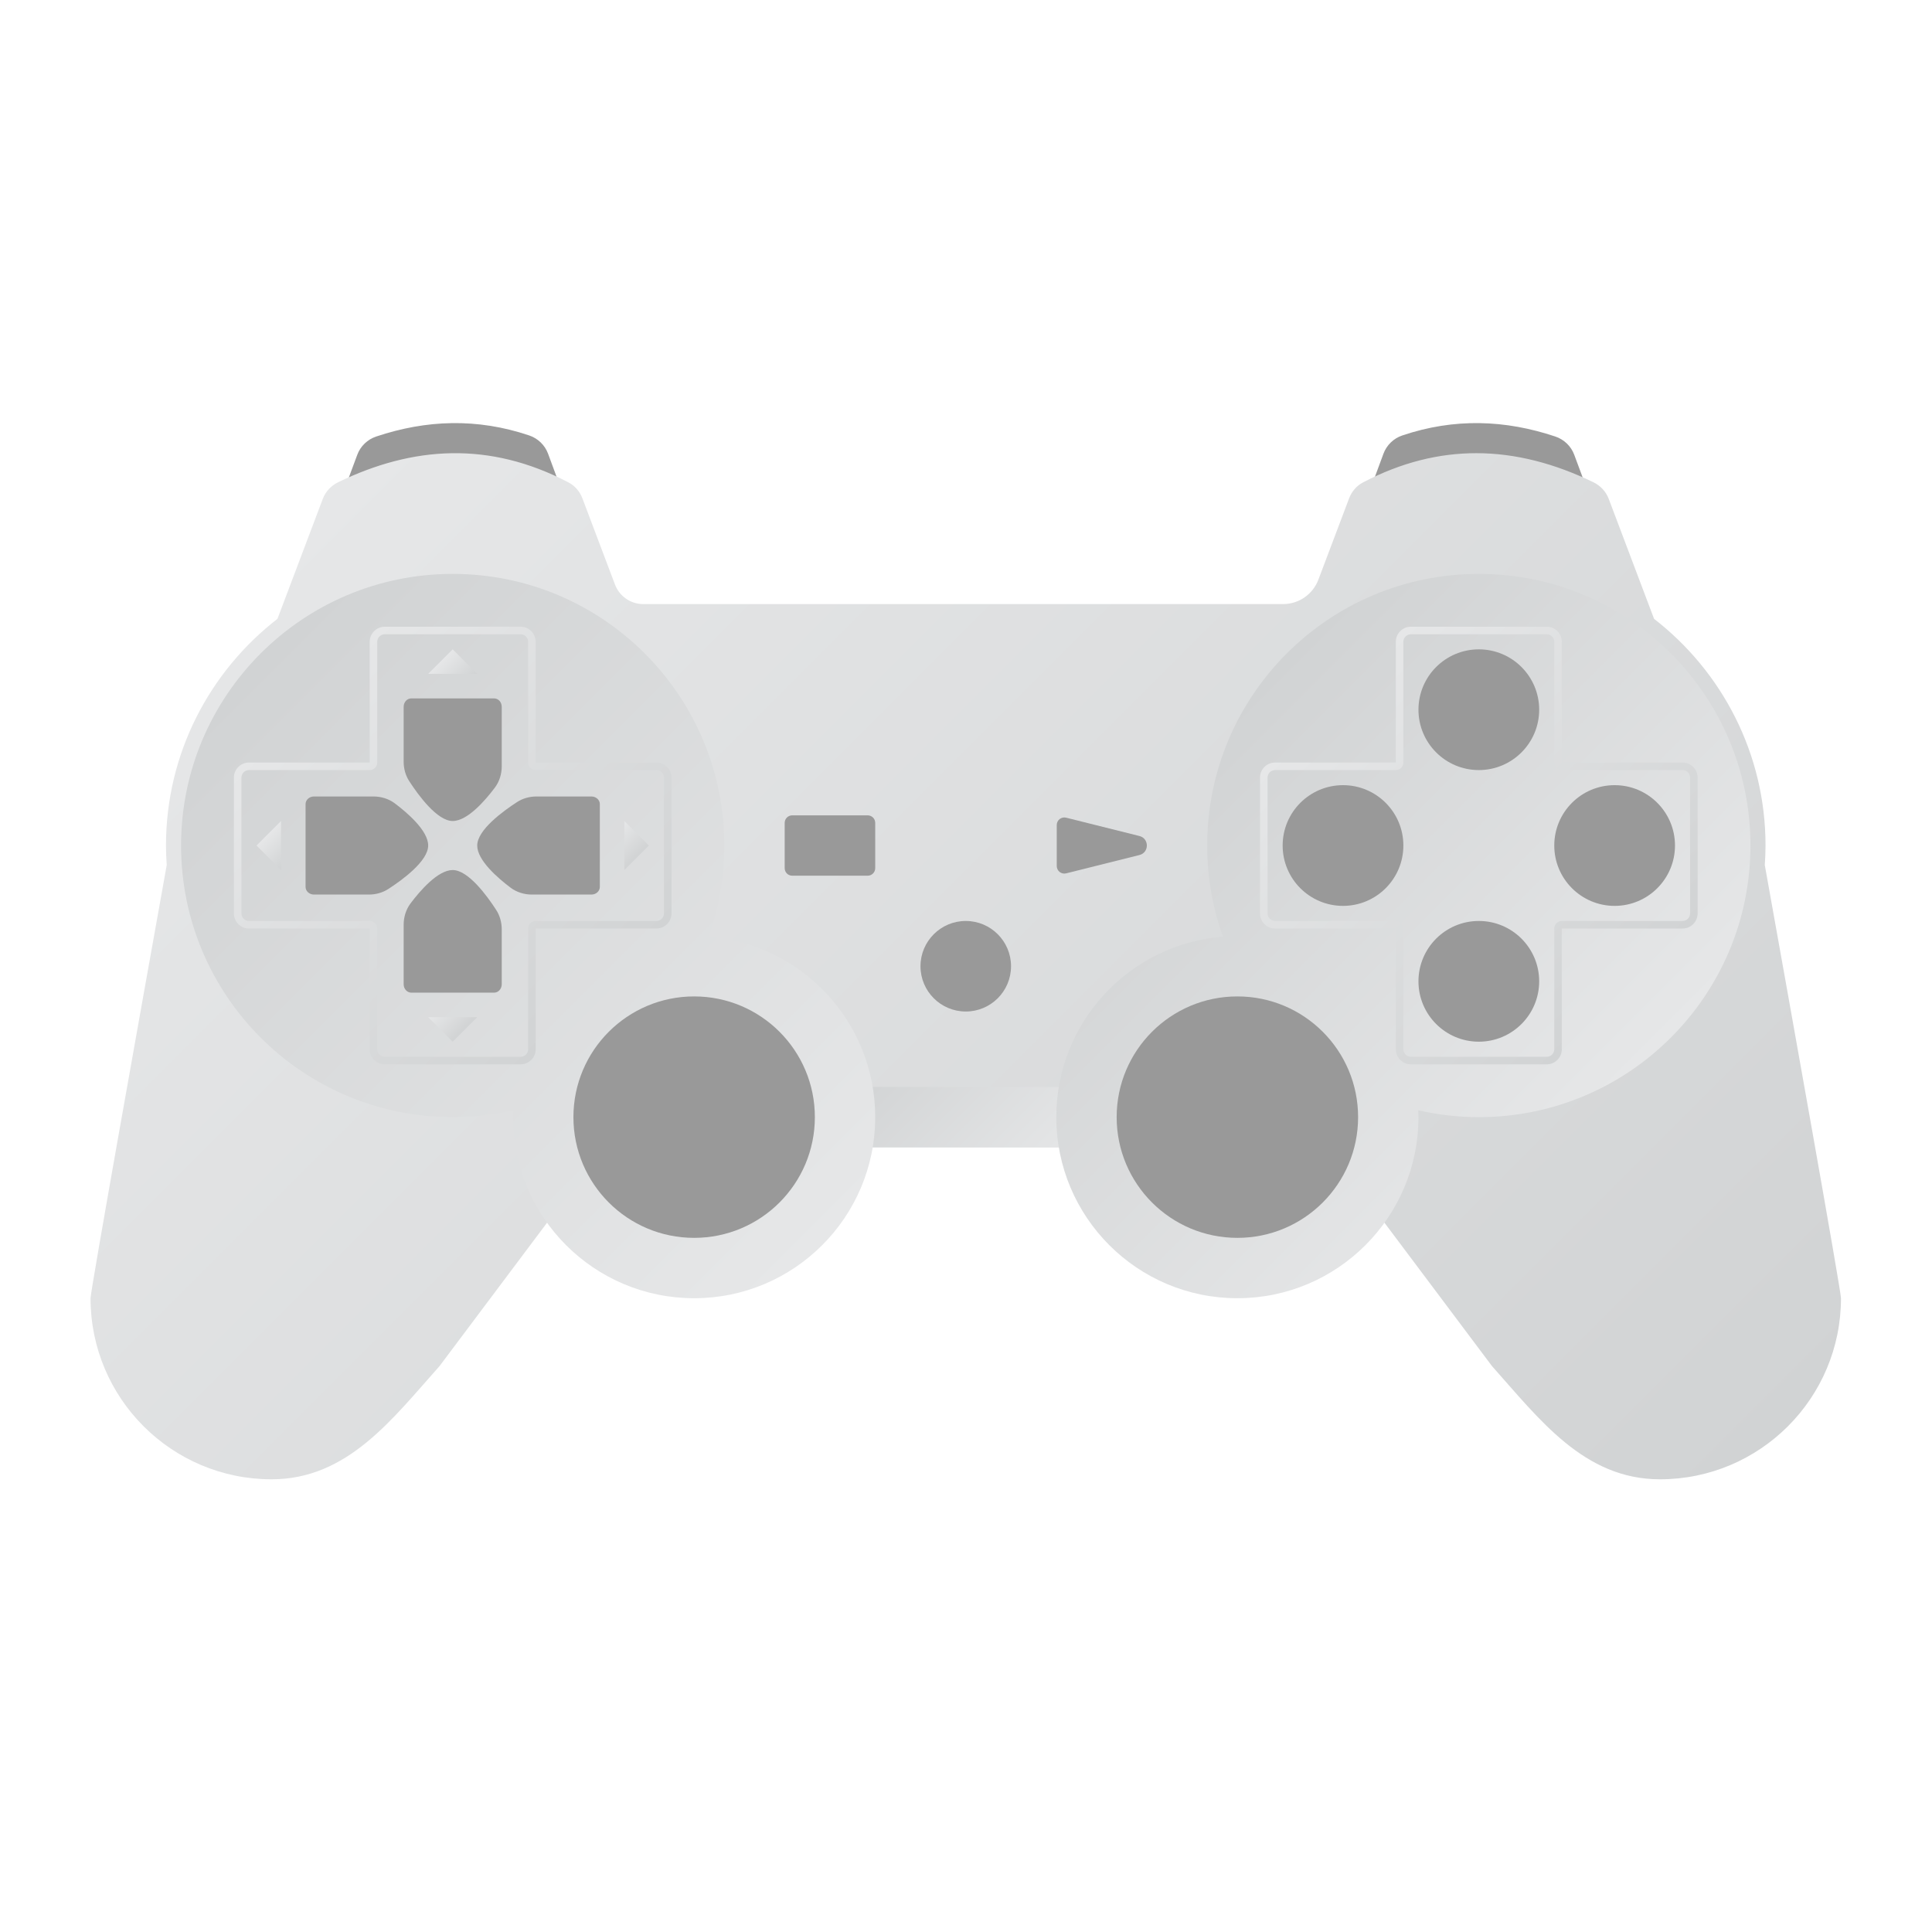 <?xml version="1.0" encoding="UTF-8" standalone="no"?>
<svg
   xmlns:dc="http://purl.org/dc/elements/1.1/"
   xmlns:cc="http://creativecommons.org/ns#"
   xmlns:rdf="http://www.w3.org/1999/02/22-rdf-syntax-ns#"
   xmlns:svg="http://www.w3.org/2000/svg"
   xmlns="http://www.w3.org/2000/svg"
   viewBox="0 0 341.333 341.333"
   height="256"
   width="256"
   xml:space="preserve"
   id="svg2"
   version="1.1"><defs
     id="defs6"><clipPath
       id="clipPath18"
       clipPathUnits="userSpaceOnUse"><path
         id="path16"
         d="M 0,256 H 256 V 0 H 0 Z" /></clipPath><clipPath
       id="clipPath34"
       clipPathUnits="userSpaceOnUse"><path
         id="path32"
         d="m 180.635,192.116 c -0.847,-0.444 -1.487,-1.206 -1.827,-2.101 v 0 l -4.075,-10.783 C 173.998,177.287 172.136,176 170.057,176 v 0 H 85.253 c -1.664,0 -3.154,1.03 -3.743,2.586 v 0 l -4.319,11.429 c -0.338,0.895 -0.979,1.657 -1.827,2.101 v 0 c -10.524,5.517 -20.654,4.816 -30.535,0.04 v 0 c -0.939,-0.452 -1.679,-1.235 -2.047,-2.21 v 0 l -6.01,-15.903 C 27.795,167.086 22,156.21 22,144 v 0 c 0,-0.871 0.04,-1.732 0.098,-2.589 v 0 C 18.715,122.547 12,84.991 12,84 v 0 C 12,70.745 22.745,60 36,60 v 0 c 10.07,0 16,8 22.248,14.996 v 0 L 80,104 h 48 48 L 197.753,74.996 C 204,68 209.93,60 220,60 v 0 c 13.255,0 24,10.745 24,24 v 0 c 0,0.991 -6.715,38.547 -10.098,57.411 v 0 C 233.96,142.268 234,143.129 234,144 v 0 c 0,12.21 -5.795,23.086 -14.773,30.043 v 0 l -6.009,15.903 c -0.37,0.975 -1.109,1.758 -2.047,2.21 v 0 C 206.072,194.62 200.908,196 195.656,196 v 0 c -4.925,0 -9.927,-1.214 -15.021,-3.884" /></clipPath><linearGradient
       id="linearGradient44"
       spreadMethod="pad"
       gradientTransform="matrix(158.8,-158.8,-158.8,-158.8,48.6,196.259)"
       gradientUnits="userSpaceOnUse"
       y2="0"
       x2="1"
       y1="0"
       x1="0"><stop
         id="stop40"
         offset="0"
         style="stop-opacity:1;stop-color:#e6e7e8" /><stop
         id="stop42"
         offset="1"
         style="stop-opacity:1;stop-color:#d1d3d4" /></linearGradient><clipPath
       id="clipPath54"
       clipPathUnits="userSpaceOnUse"><path
         id="path52"
         d="m 112,104 h 32 v 7.999 h -32 z" /></clipPath><linearGradient
       id="linearGradient64"
       spreadMethod="pad"
       gradientTransform="matrix(-20,20,20,20,138,98)"
       gradientUnits="userSpaceOnUse"
       y2="0"
       x2="1"
       y1="0"
       x1="0"><stop
         id="stop60"
         offset="0"
         style="stop-opacity:1;stop-color:#e6e7e8" /><stop
         id="stop62"
         offset="1"
         style="stop-opacity:1;stop-color:#d1d3d4" /></linearGradient><clipPath
       id="clipPath74"
       clipPathUnits="userSpaceOnUse"><path
         id="path72"
         d="m 160,144 c 0,-4.24 0.738,-8.306 2.085,-12.083 v 0 C 149.727,130.94 140,120.609 140,108 v 0 c 0,-13.255 10.745,-24 24,-24 v 0 c 13.255,0 24,10.745 24,24 v 0 c 0,0.305 -0.012,0.607 -0.023,0.908 v 0 C 190.559,108.321 193.241,108 196,108 v 0 c 19.882,0 36,16.118 36,36 v 0 c 0,19.882 -16.118,36 -36,36 v 0 c -19.882,0 -36,-16.118 -36,-36" /></clipPath><linearGradient
       id="linearGradient84"
       spreadMethod="pad"
       gradientTransform="matrix(-50.912,50.912,50.912,50.912,208.698,105.787)"
       gradientUnits="userSpaceOnUse"
       y2="0"
       x2="1"
       y1="0"
       x1="0"><stop
         id="stop80"
         offset="0"
         style="stop-opacity:1;stop-color:#e6e7e8" /><stop
         id="stop82"
         offset="1"
         style="stop-opacity:1;stop-color:#d1d3d4" /></linearGradient><clipPath
       id="clipPath94"
       clipPathUnits="userSpaceOnUse"><path
         id="path92"
         d="m 24,144 c 0,-19.882 16.118,-36 36,-36 v 0 c 2.76,0 5.442,0.32 8.023,0.908 v 0 C 68.012,108.607 68,108.305 68,108 v 0 C 68,94.745 78.745,84 92,84 v 0 c 13.255,0 24,10.745 24,24 v 0 c 0,12.609 -9.726,22.94 -22.084,23.917 v 0 C 95.261,135.694 96,139.76 96,144 v 0 c 0,19.882 -16.118,36 -36,36 v 0 C 40.118,180 24,163.882 24,144" /></clipPath><linearGradient
       id="linearGradient104"
       spreadMethod="pad"
       gradientTransform="matrix(-76.426,76.426,76.426,76.426,110.971,93.029)"
       gradientUnits="userSpaceOnUse"
       y2="0"
       x2="1"
       y1="0"
       x1="0"><stop
         id="stop100"
         offset="0"
         style="stop-opacity:1;stop-color:#e6e7e8" /><stop
         id="stop102"
         offset="1"
         style="stop-opacity:1;stop-color:#d1d3d4" /></linearGradient><clipPath
       id="clipPath114"
       clipPathUnits="userSpaceOnUse"><path
         id="path112"
         d="M 0,256 H 256 V 0 H 0 Z" /></clipPath><clipPath
       id="clipPath154"
       clipPathUnits="userSpaceOnUse"><path
         id="path152"
         d="m 187,173 c -1.102,0 -2,-0.897 -2,-2 v 0 -16 h -16 c -1.102,0 -2,-0.897 -2,-2 v 0 -18 c 0,-1.103 0.898,-2 2,-2 v 0 h 16 v -16 c 0,-1.102 0.898,-2 2,-2 v 0 h 18 c 1.103,0 2,0.898 2,2 v 0 16 h 16 c 1.103,0 2,0.897 2,2 v 0 18 c 0,1.103 -0.897,2 -2,2 v 0 h -16 v 16 c 0,1.103 -0.897,2 -2,2 v 0 z m -19,-38 v 18 c 0,0.553 0.448,1 1,1 v 0 h 16 c 0.553,0 1,0.448 1,1 v 0 16 c 0,0.553 0.448,1 1,1 v 0 h 18 c 0.553,0 1,-0.447 1,-1 v 0 -16 c 0,-0.552 0.447,-1 1,-1 v 0 h 16 c 0.553,0 1,-0.447 1,-1 v 0 -18 c 0,-0.553 -0.447,-1 -1,-1 v 0 h -16 c -0.553,0 -1,-0.448 -1,-1 v 0 -16 c 0,-0.553 -0.447,-1 -1,-1 v 0 h -18 c -0.552,0 -1,0.447 -1,1 v 0 16 c 0,0.552 -0.447,1 -1,1 v 0 h -16 c -0.552,0 -1,0.447 -1,1" /></clipPath><linearGradient
       id="linearGradient164"
       spreadMethod="pad"
       gradientTransform="matrix(38.827,-38.827,-38.827,-38.827,176.586,163.414)"
       gradientUnits="userSpaceOnUse"
       y2="0"
       x2="1"
       y1="0"
       x1="0"><stop
         id="stop160"
         offset="0"
         style="stop-opacity:1;stop-color:#e6e7e8" /><stop
         id="stop162"
         offset="1"
         style="stop-opacity:1;stop-color:#d1d3d4" /></linearGradient><clipPath
       id="clipPath174"
       clipPathUnits="userSpaceOnUse"><path
         id="path172"
         d="m 51,173 c -1.103,0 -2,-0.897 -2,-2 v 0 -16 H 33 c -1.103,0 -2,-0.897 -2,-2 v 0 -18 c 0,-1.103 0.897,-2 2,-2 v 0 h 16 v -16 c 0,-1.102 0.897,-2 2,-2 v 0 h 18 c 1.103,0 2,0.898 2,2 v 0 16 h 16 c 1.103,0 2,0.897 2,2 v 0 18 c 0,1.103 -0.897,2 -2,2 v 0 H 71 v 16 c 0,1.103 -0.897,2 -2,2 v 0 z M 32,135 v 18 c 0,0.553 0.448,1 1,1 v 0 h 16 c 0.552,0 1,0.448 1,1 v 0 16 c 0,0.553 0.448,1 1,1 v 0 h 18 c 0.552,0 1,-0.447 1,-1 v 0 -16 c 0,-0.552 0.447,-1 1,-1 v 0 h 16 c 0.552,0 1,-0.447 1,-1 v 0 -18 c 0,-0.553 -0.448,-1 -1,-1 v 0 H 71 c -0.553,0 -1,-0.448 -1,-1 v 0 -16 c 0,-0.553 -0.448,-1 -1,-1 v 0 H 51 c -0.552,0 -1,0.447 -1,1 v 0 16 c 0,0.552 -0.448,1 -1,1 v 0 H 33 c -0.552,0 -1,0.447 -1,1" /></clipPath><linearGradient
       id="linearGradient184"
       spreadMethod="pad"
       gradientTransform="matrix(38.827,-38.827,-38.827,-38.827,40.586,163.414)"
       gradientUnits="userSpaceOnUse"
       y2="0"
       x2="1"
       y1="0"
       x1="0"><stop
         id="stop180"
         offset="0"
         style="stop-opacity:1;stop-color:#e6e7e8" /><stop
         id="stop182"
         offset="1"
         style="stop-opacity:1;stop-color:#d1d3d4" /></linearGradient><clipPath
       id="clipPath194"
       clipPathUnits="userSpaceOnUse"><path
         id="path192"
         d="M 82.75,140.75 86,144 l -3.25,3.25 z" /></clipPath><linearGradient
       id="linearGradient204"
       spreadMethod="pad"
       gradientTransform="matrix(3.25,-3.25,-3.25,-3.25,81.125,145.625)"
       gradientUnits="userSpaceOnUse"
       y2="0"
       x2="1"
       y1="0"
       x1="0"><stop
         id="stop200"
         offset="0"
         style="stop-opacity:1;stop-color:#e6e7e8" /><stop
         id="stop202"
         offset="1"
         style="stop-opacity:1;stop-color:#d1d3d4" /></linearGradient><clipPath
       id="clipPath214"
       clipPathUnits="userSpaceOnUse"><path
         id="path212"
         d="m 34,144 3.25,-3.25 v 6.5 z" /></clipPath><linearGradient
       id="linearGradient224"
       spreadMethod="pad"
       gradientTransform="matrix(3.25,-3.25,-3.25,-3.25,35.625,145.625)"
       gradientUnits="userSpaceOnUse"
       y2="0"
       x2="1"
       y1="0"
       x1="0"><stop
         id="stop220"
         offset="0"
         style="stop-opacity:1;stop-color:#e6e7e8" /><stop
         id="stop222"
         offset="1"
         style="stop-opacity:1;stop-color:#d1d3d4" /></linearGradient><clipPath
       id="clipPath234"
       clipPathUnits="userSpaceOnUse"><path
         id="path232"
         d="M 56.75,121.25 60,118 l 3.25,3.25 z" /></clipPath><linearGradient
       id="linearGradient244"
       spreadMethod="pad"
       gradientTransform="matrix(3.25,-3.25,-3.25,-3.25,58.375,122.875)"
       gradientUnits="userSpaceOnUse"
       y2="0"
       x2="1"
       y1="0"
       x1="0"><stop
         id="stop240"
         offset="0"
         style="stop-opacity:1;stop-color:#e6e7e8" /><stop
         id="stop242"
         offset="1"
         style="stop-opacity:1;stop-color:#d1d3d4" /></linearGradient><clipPath
       id="clipPath254"
       clipPathUnits="userSpaceOnUse"><path
         id="path252"
         d="m 56.75,166.75 h 6.5 L 60,170 Z" /></clipPath><linearGradient
       id="linearGradient264"
       spreadMethod="pad"
       gradientTransform="matrix(3.25,-3.25,-3.25,-3.25,58.375,168.375)"
       gradientUnits="userSpaceOnUse"
       y2="0"
       x2="1"
       y1="0"
       x1="0"><stop
         id="stop260"
         offset="0"
         style="stop-opacity:1;stop-color:#e6e7e8" /><stop
         id="stop262"
         offset="1"
         style="stop-opacity:1;stop-color:#d1d3d4" /></linearGradient><clipPath
       id="clipPath274"
       clipPathUnits="userSpaceOnUse"><path
         id="path272"
         d="M 0,256 H 256 V 0 H 0 Z" /></clipPath></defs><g
     transform="matrix(1.333,0,0,-1.333,0,341.333)"
     id="g10"><g
       id="g12"><g
         clip-path="url(#clipPath18)"
         id="g14"><g
           transform="translate(40,176)"
           id="g20"><path
             id="path22"
             style="fill:#999999;fill-opacity:1;fill-rule:nonzero;stroke:none"
             d="m 0,0 h 40 l -7.36,19.93 c -0.422,1.142 -1.344,2.03 -2.497,2.419 C 23.235,24.68 16.492,24.425 9.869,22.21 8.709,21.823 7.779,20.938 7.354,19.792 Z" /></g><g
           transform="translate(216,176)"
           id="g24"><path
             id="path26"
             style="fill:#999999;fill-opacity:1;fill-rule:nonzero;stroke:none"
             d="m 0,0 h -40 l 7.36,19.93 c 0.422,1.142 1.344,2.03 2.497,2.419 6.908,2.331 13.651,2.076 20.274,-0.139 1.16,-0.387 2.09,-1.272 2.515,-2.418 z" /></g></g></g><g
       id="g28"><g
         clip-path="url(#clipPath34)"
         id="g30"><g
           id="g36"><g
             id="g38"><path
               id="path46"
               style="fill:url(#linearGradient44);stroke:none"
               d="m 180.635,192.116 c -0.847,-0.444 -1.487,-1.206 -1.827,-2.101 v 0 l -4.075,-10.783 C 173.998,177.287 172.136,176 170.057,176 v 0 H 85.253 c -1.664,0 -3.154,1.03 -3.743,2.586 v 0 l -4.319,11.429 c -0.338,0.895 -0.979,1.657 -1.827,2.101 v 0 c -10.524,5.517 -20.654,4.816 -30.535,0.04 v 0 c -0.939,-0.452 -1.679,-1.235 -2.047,-2.21 v 0 l -6.01,-15.903 C 27.795,167.086 22,156.21 22,144 v 0 c 0,-0.871 0.04,-1.732 0.098,-2.589 v 0 C 18.715,122.547 12,84.991 12,84 v 0 C 12,70.745 22.745,60 36,60 v 0 c 10.07,0 16,8 22.248,14.996 v 0 L 80,104 h 48 48 L 197.753,74.996 C 204,68 209.93,60 220,60 v 0 c 13.255,0 24,10.745 24,24 v 0 c 0,0.991 -6.715,38.547 -10.098,57.411 v 0 C 233.96,142.268 234,143.129 234,144 v 0 c 0,12.21 -5.795,23.086 -14.773,30.043 v 0 l -6.009,15.903 c -0.37,0.975 -1.109,1.758 -2.047,2.21 v 0 C 206.072,194.62 200.908,196 195.656,196 v 0 c -4.925,0 -9.927,-1.214 -15.021,-3.884" /></g></g></g></g><g
       id="g48"><g
         clip-path="url(#clipPath54)"
         id="g50"><g
           id="g56"><g
             id="g58"><path
               id="path66"
               style="fill:url(#linearGradient64);stroke:none"
               d="m 112,104 h 32 v 7.999 h -32 z" /></g></g></g></g><g
       id="g68"><g
         clip-path="url(#clipPath74)"
         id="g70"><g
           id="g76"><g
             id="g78"><path
               id="path86"
               style="fill:url(#linearGradient84);stroke:none"
               d="m 160,144 c 0,-4.24 0.738,-8.306 2.085,-12.083 v 0 C 149.727,130.94 140,120.609 140,108 v 0 c 0,-13.255 10.745,-24 24,-24 v 0 c 13.255,0 24,10.745 24,24 v 0 c 0,0.305 -0.012,0.607 -0.023,0.908 v 0 C 190.559,108.321 193.241,108 196,108 v 0 c 19.882,0 36,16.118 36,36 v 0 c 0,19.882 -16.118,36 -36,36 v 0 c -19.882,0 -36,-16.118 -36,-36" /></g></g></g></g><g
       id="g88"><g
         clip-path="url(#clipPath94)"
         id="g90"><g
           id="g96"><g
             id="g98"><path
               id="path106"
               style="fill:url(#linearGradient104);stroke:none"
               d="m 24,144 c 0,-19.882 16.118,-36 36,-36 v 0 c 2.76,0 5.442,0.32 8.023,0.908 v 0 C 68.012,108.607 68,108.305 68,108 v 0 C 68,94.745 78.745,84 92,84 v 0 c 13.255,0 24,10.745 24,24 v 0 c 0,12.609 -9.726,22.94 -22.084,23.917 v 0 C 95.261,135.694 96,139.76 96,144 v 0 c 0,19.882 -16.118,36 -36,36 v 0 C 40.118,180 24,163.882 24,144" /></g></g></g></g><g
       id="g108"><g
         clip-path="url(#clipPath114)"
         id="g110"><g
           transform="translate(108,108)"
           id="g116"><path
             id="path118"
             style="fill:#999999;fill-opacity:1;fill-rule:nonzero;stroke:none"
             d="m 0,0 c 0,-8.837 -7.164,-16 -16,-16 -8.836,0 -16,7.163 -16,16 0,8.837 7.164,16 16,16 C -7.164,16 0,8.837 0,0" /></g><g
           transform="translate(180,108)"
           id="g120"><path
             id="path122"
             style="fill:#999999;fill-opacity:1;fill-rule:nonzero;stroke:none"
             d="m 0,0 c 0,-8.837 -7.163,-16 -16,-16 -8.837,0 -16,7.163 -16,16 0,8.837 7.163,16 16,16 C -7.163,16 0,8.837 0,0" /></g><g
           transform="translate(115,140)"
           id="g124"><path
             id="path126"
             style="fill:#999999;fill-opacity:1;fill-rule:nonzero;stroke:none"
             d="m 0,0 h -10 c -0.552,0 -1,0.448 -1,1 v 6 c 0,0.552 0.448,1 1,1 H 0 C 0.552,8 1,7.552 1,7 V 1 C 1,0.448 0.552,0 0,0" /></g><g
           transform="translate(140.06,141.281)"
           id="g128"><path
             id="path130"
             style="fill:#999999;fill-opacity:1;fill-rule:nonzero;stroke:none"
             d="M 0,0 V 5.438 C 0,6.089 0.612,6.566 1.243,6.409 L 10.956,3.98 c 1.313,-0.328 1.313,-2.194 0,-2.522 L 1.243,-0.97 C 0.612,-1.128 0,-0.65 0,0" /></g><g
           transform="translate(204,162)"
           id="g132"><path
             id="path134"
             style="fill:#999999;fill-opacity:1;fill-rule:nonzero;stroke:none"
             d="m 0,0 c 0,-4.418 -3.582,-8 -8,-8 -4.418,0 -8,3.582 -8,8 0,4.418 3.582,8 8,8 4.418,0 8,-3.582 8,-8" /></g><g
           transform="translate(204,126)"
           id="g136"><path
             id="path138"
             style="fill:#999999;fill-opacity:1;fill-rule:nonzero;stroke:none"
             d="m 0,0 c 0,-4.418 -3.582,-8 -8,-8 -4.418,0 -8,3.582 -8,8 0,4.418 3.582,8 8,8 4.418,0 8,-3.582 8,-8" /></g><g
           transform="translate(214,136)"
           id="g140"><path
             id="path142"
             style="fill:#999999;fill-opacity:1;fill-rule:nonzero;stroke:none"
             d="m 0,0 c -4.418,0 -8,3.582 -8,8 0,4.418 3.582,8 8,8 C 4.418,16 8,12.418 8,8 8,3.582 4.418,0 0,0" /></g><g
           transform="translate(178,136)"
           id="g144"><path
             id="path146"
             style="fill:#999999;fill-opacity:1;fill-rule:nonzero;stroke:none"
             d="m 0,0 c -4.418,0 -8,3.582 -8,8 0,4.418 3.582,8 8,8 C 4.418,16 8,12.418 8,8 8,3.582 4.418,0 0,0" /></g></g></g><g
       id="g148"><g
         clip-path="url(#clipPath154)"
         id="g150"><g
           id="g156"><g
             id="g158"><path
               id="path166"
               style="fill:url(#linearGradient164);stroke:none"
               d="m 187,173 c -1.102,0 -2,-0.897 -2,-2 v 0 -16 h -16 c -1.102,0 -2,-0.897 -2,-2 v 0 -18 c 0,-1.103 0.898,-2 2,-2 v 0 h 16 v -16 c 0,-1.102 0.898,-2 2,-2 v 0 h 18 c 1.103,0 2,0.898 2,2 v 0 16 h 16 c 1.103,0 2,0.897 2,2 v 0 18 c 0,1.103 -0.897,2 -2,2 v 0 h -16 v 16 c 0,1.103 -0.897,2 -2,2 v 0 z m -19,-38 v 18 c 0,0.553 0.448,1 1,1 v 0 h 16 c 0.553,0 1,0.448 1,1 v 0 16 c 0,0.553 0.448,1 1,1 v 0 h 18 c 0.553,0 1,-0.447 1,-1 v 0 -16 c 0,-0.552 0.447,-1 1,-1 v 0 h 16 c 0.553,0 1,-0.447 1,-1 v 0 -18 c 0,-0.553 -0.447,-1 -1,-1 v 0 h -16 c -0.553,0 -1,-0.448 -1,-1 v 0 -16 c 0,-0.553 -0.447,-1 -1,-1 v 0 h -18 c -0.552,0 -1,0.447 -1,1 v 0 16 c 0,0.552 -0.447,1 -1,1 v 0 h -16 c -0.552,0 -1,0.447 -1,1" /></g></g></g></g><g
       id="g168"><g
         clip-path="url(#clipPath174)"
         id="g170"><g
           id="g176"><g
             id="g178"><path
               id="path186"
               style="fill:url(#linearGradient184);stroke:none"
               d="m 51,173 c -1.103,0 -2,-0.897 -2,-2 v 0 -16 H 33 c -1.103,0 -2,-0.897 -2,-2 v 0 -18 c 0,-1.103 0.897,-2 2,-2 v 0 h 16 v -16 c 0,-1.102 0.897,-2 2,-2 v 0 h 18 c 1.103,0 2,0.898 2,2 v 0 16 h 16 c 1.103,0 2,0.897 2,2 v 0 18 c 0,1.103 -0.897,2 -2,2 v 0 H 71 v 16 c 0,1.103 -0.897,2 -2,2 v 0 z M 32,135 v 18 c 0,0.553 0.448,1 1,1 v 0 h 16 c 0.552,0 1,0.448 1,1 v 0 16 c 0,0.553 0.448,1 1,1 v 0 h 18 c 0.552,0 1,-0.447 1,-1 v 0 -16 c 0,-0.552 0.447,-1 1,-1 v 0 h 16 c 0.552,0 1,-0.447 1,-1 v 0 -18 c 0,-0.553 -0.448,-1 -1,-1 v 0 H 71 c -0.553,0 -1,-0.448 -1,-1 v 0 -16 c 0,-0.553 -0.448,-1 -1,-1 v 0 H 51 c -0.552,0 -1,0.447 -1,1 v 0 16 c 0,0.552 -0.448,1 -1,1 v 0 H 33 c -0.552,0 -1,0.447 -1,1" /></g></g></g></g><g
       id="g188"><g
         clip-path="url(#clipPath194)"
         id="g190"><g
           id="g196"><g
             id="g198"><path
               id="path206"
               style="fill:url(#linearGradient204);stroke:none"
               d="M 82.75,140.75 86,144 l -3.25,3.25 z" /></g></g></g></g><g
       id="g208"><g
         clip-path="url(#clipPath214)"
         id="g210"><g
           id="g216"><g
             id="g218"><path
               id="path226"
               style="fill:url(#linearGradient224);stroke:none"
               d="m 34,144 3.25,-3.25 v 6.5 z" /></g></g></g></g><g
       id="g228"><g
         clip-path="url(#clipPath234)"
         id="g230"><g
           id="g236"><g
             id="g238"><path
               id="path246"
               style="fill:url(#linearGradient244);stroke:none"
               d="M 56.75,121.25 60,118 l 3.25,3.25 z" /></g></g></g></g><g
       id="g248"><g
         clip-path="url(#clipPath254)"
         id="g250"><g
           id="g256"><g
             id="g258"><path
               id="path266"
               style="fill:url(#linearGradient264);stroke:none"
               d="m 56.75,166.75 h 6.5 L 60,170 Z" /></g></g></g></g><g
       id="g268"><g
         clip-path="url(#clipPath274)"
         id="g270"><g
           transform="translate(134,128)"
           id="g276"><path
             id="path278"
             style="fill:#999999;fill-opacity:1;fill-rule:nonzero;stroke:none"
             d="m 0,0 c 0,-3.313 -2.687,-6 -6,-6 -3.313,0 -6,2.687 -6,6 0,3.313 2.687,6 6,6 3.313,0 6,-2.687 6,-6" /></g><g
           transform="translate(65.49,163.5)"
           id="g280"><path
             id="path282"
             style="fill:#999999;fill-opacity:1;fill-rule:nonzero;stroke:none"
             d="m 0,0 h -10.98 c -0.558,0 -1.01,-0.5 -1.01,-1.116 v -7.279 c 0,-0.92 0.251,-1.82 0.736,-2.569 1.213,-1.875 3.704,-5.286 5.764,-5.286 1.967,0 4.328,2.745 5.594,4.431 0.593,0.792 0.906,1.791 0.906,2.819 v 7.884 C 1.01,-0.5 0.558,0 0,0" /></g><g
           transform="translate(54.51,124.5)"
           id="g284"><path
             id="path286"
             style="fill:#999999;fill-opacity:1;fill-rule:nonzero;stroke:none"
             d="m 0,0 h 10.98 c 0.558,0 1.01,0.5 1.01,1.116 v 7.279 c 0,0.92 -0.251,1.82 -0.736,2.569 C 10.041,12.839 7.55,16.25 5.49,16.25 3.523,16.25 1.162,13.505 -0.104,11.819 -0.697,11.027 -1.01,10.028 -1.01,9 V 1.116 C -1.01,0.5 -0.558,0 0,0" /></g><g
           transform="translate(79.5,138.51)"
           id="g288"><path
             id="path290"
             style="fill:#999999;fill-opacity:1;fill-rule:nonzero;stroke:none"
             d="m 0,0 v 10.98 c 0,0.558 -0.5,1.01 -1.116,1.01 h -7.279 c -0.92,0 -1.82,-0.251 -2.569,-0.736 -1.875,-1.213 -5.286,-3.704 -5.286,-5.764 0,-1.967 2.745,-4.328 4.431,-5.594 0.792,-0.593 1.791,-0.906 2.819,-0.906 h 7.884 C -0.5,-1.01 0,-0.558 0,0" /></g><g
           transform="translate(40.5,149.49)"
           id="g292"><path
             id="path294"
             style="fill:#999999;fill-opacity:1;fill-rule:nonzero;stroke:none"
             d="m 0,0 v -10.98 c 0,-0.558 0.5,-1.01 1.116,-1.01 h 7.279 c 0.92,0 1.82,0.251 2.569,0.736 1.875,1.213 5.286,3.704 5.286,5.764 0,1.967 -2.745,4.328 -4.431,5.594 C 11.027,0.697 10.028,1.01 9,1.01 H 1.116 C 0.5,1.01 0,0.558 0,0" /></g></g></g></g></svg>